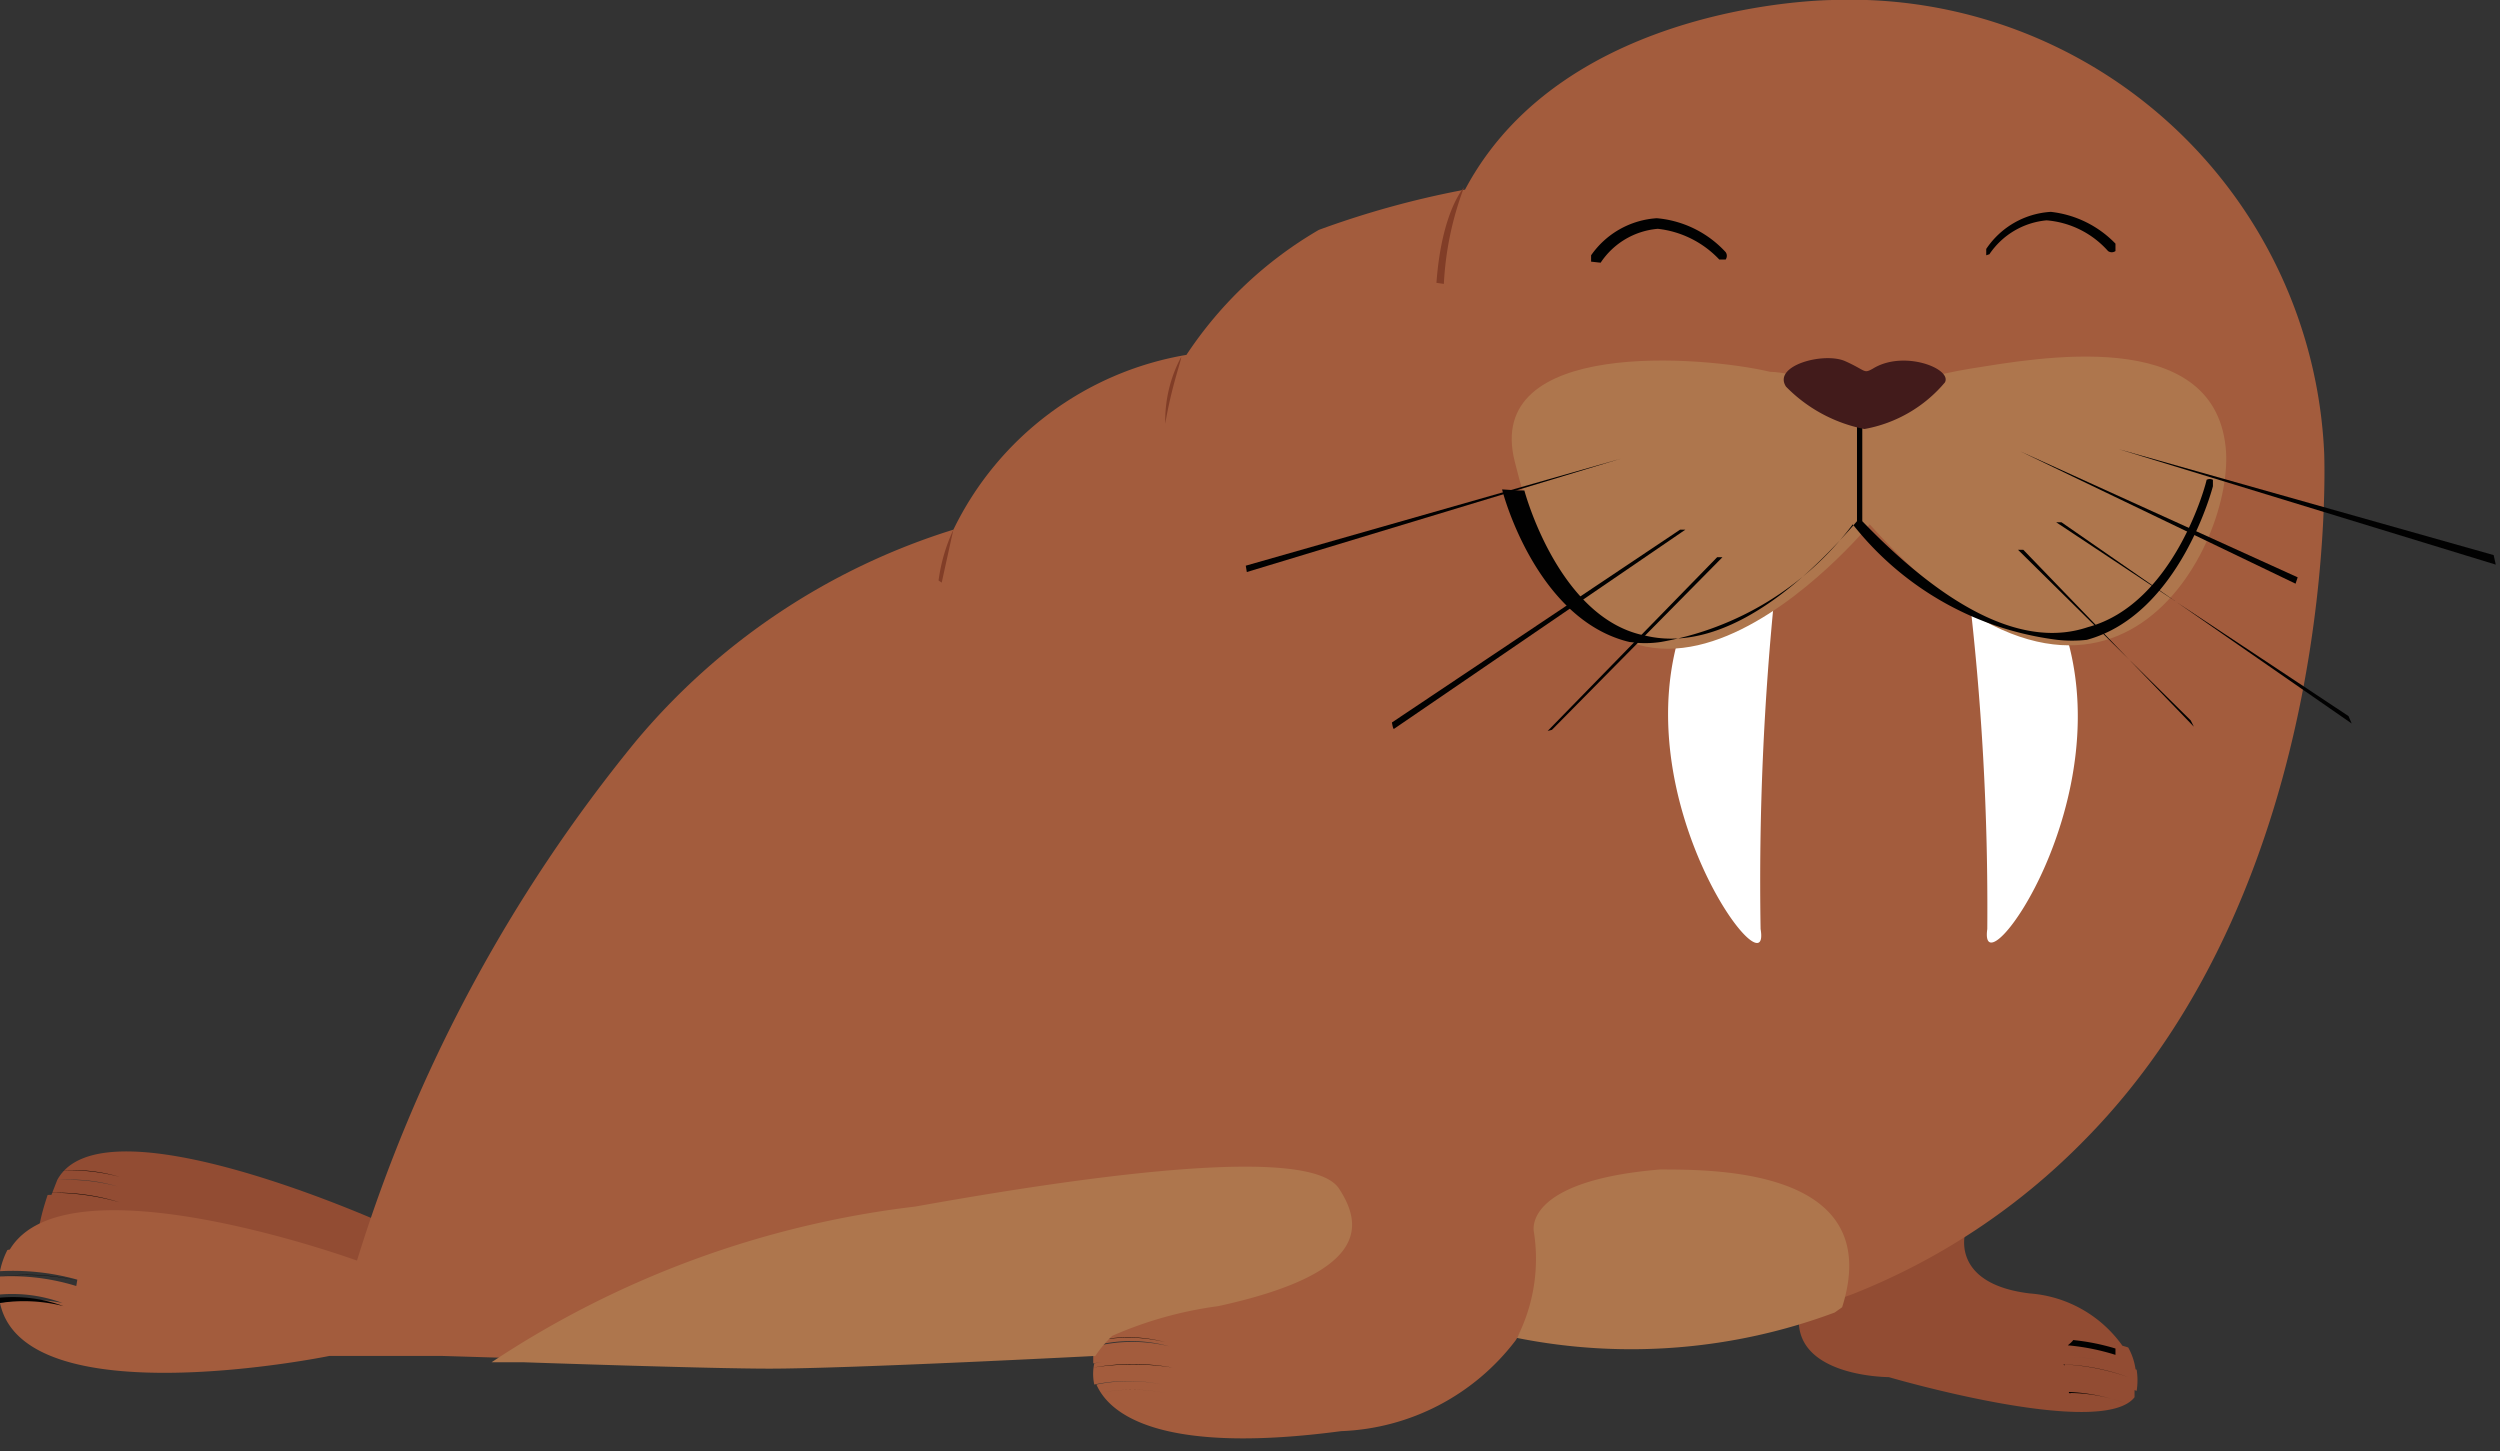 <svg xmlns="http://www.w3.org/2000/svg" viewBox="0 0 23.6 13.7"><rect x="0" y="0" width="23.6" height="13.7" fill="#333333" stroke="none"/><defs><style>.cls-1{fill:#924c33;}.cls-2{fill:#010101;}.cls-3{fill:#a35c3d;}.cls-4{fill:#fff;}.cls-5{fill:#ae764d;}.cls-6{fill:#421b1b;}.cls-7{fill:#813d27;}</style></defs><g id="Layer_2" data-name="Layer 2"><g id="Layer_2-2" data-name="Layer 2"><path class="cls-1" d="M17,12.32c.13-.65,1.55-.67,1.55-.67s-.13.47.61.56a1.18,1.18,0,0,1,.88.5,2.08,2.08,0,0,0-.4-.08s0,0,0,0,0,0,0,0a2.11,2.11,0,0,1,.45.09.58.58,0,0,1,.07.21,2,2,0,0,0-.6-.12h0s0,0,0,0,0,0,0,0a2.13,2.13,0,0,1,.61.12.64.64,0,0,1,0,.2,1.74,1.74,0,0,0-.54-.11h0a0,0,0,0,0,0,0s0,0,0,0a1.51,1.51,0,0,1,.52.1l0,.07c-.31.4-2.32-.19-2.32-.19S16.83,13,17,12.32Z"/><path class="cls-2" d="M19.49,12.88s0,0,0,0h0a2,2,0,0,1,.6.12.11.11,0,0,1,0,0,2.13,2.13,0,0,0-.61-.12S19.49,12.9,19.49,12.88Z"/><path class="cls-2" d="M19.53,13.14a0,0,0,0,1,0,0h0a1.74,1.74,0,0,1,.54.11s0,0,0,0a1.51,1.51,0,0,0-.52-.1S19.53,13.16,19.53,13.14Z"/><path class="cls-2" d="M19.57,12.65s0,0,0,0a2.08,2.08,0,0,1,.4.08l0,.06a2.11,2.11,0,0,0-.45-.09S19.57,12.66,19.57,12.65Z"/><path class="cls-1" d="M1.13,11.4l0,0s0,0,0,0a2,2,0,0,0-.66-.08l.07-.18a1.82,1.82,0,0,1,.57.06h0s0,0,0,0a1.58,1.58,0,0,0-.57-.06c.43-.8,3.13.43,3.13.43l-.23.78L.45,12s-.22-.07,0-.72a2.32,2.32,0,0,1,.67.09Z"/><path class="cls-2" d="M1.13,11.35s0,0,0,0l0,0h0a2.32,2.32,0,0,0-.67-.09l0,0A2,2,0,0,1,1.13,11.35Z"/><path class="cls-2" d="M1.13,11.11s0,0,0,0h0a1.82,1.82,0,0,0-.57-.06h0l0,0A1.58,1.58,0,0,1,1.13,11.11Z"/><path class="cls-3" d="M.72,12.14A2.09,2.09,0,0,0,0,12.05v0a.91.91,0,0,0,0,.17,1.37,1.37,0,0,1,.59.08s0,0,0,0l0,0h0A1.52,1.52,0,0,0,0,12.3c.23,1.09,3.11.5,3.11.5l1.06,0,2.31.07,3.84-.1,0,.1a2.42,2.42,0,0,1,.76,0,0,0,0,0,1,0,0s0,0,0,0a2.13,2.13,0,0,0-.75,0,.47.47,0,0,0,0,.2,1.55,1.55,0,0,1,.64,0s0,0,0,0a0,0,0,0,1,0,0,1.54,1.54,0,0,0-.62,0c.15.34.73.65,2.31.44a2.17,2.17,0,0,0,1.65-.86l.08-.14a6.2,6.2,0,0,0,3.09-.29,6.3,6.3,0,0,0,2.19-1.45c2.45-2.47,2.27-6.5,2.27-6.5A4.48,4.48,0,0,0,17.31,0s-2.53,0-3.48,1.79a8.64,8.64,0,0,0-1.38.38A3.77,3.77,0,0,0,11.2,3.35,3,3,0,0,0,9,5,6.37,6.37,0,0,0,6,7a14.5,14.5,0,0,0-2.63,4.9S.62,10.9.09,11.8a1.64,1.64,0,0,1,.64,0s0,0,0,0h0a1.64,1.64,0,0,0-.66,0A.75.75,0,0,0,0,12a2.26,2.26,0,0,1,.73.08,0,0,0,0,1,0,0,0,0,0,0,1,0,0Zm9.59.57a1.35,1.35,0,0,1,.73,0s0,0,0,0,0,0,0,0a1.46,1.46,0,0,0-.7,0h0S10.3,12.72,10.31,12.71Z"/><path class="cls-2" d="M11.07,12.91a0,0,0,0,1,0,0s0,0,0,0a2.13,2.13,0,0,0-.75,0,.43.43,0,0,1,0,0A2.42,2.42,0,0,1,11.07,12.91Z"/><path class="cls-2" d="M11,13.15s0,0,0,0a0,0,0,0,1,0,0,1.54,1.54,0,0,0-.62,0s0,0,0,0A1.55,1.55,0,0,1,11,13.15Z"/><path class="cls-2" d="M11,12.67s0,0,0,0,0,0,0,0a1.46,1.46,0,0,0-.7,0h0s0,0,0,0A1.35,1.35,0,0,1,11,12.67Z"/><path class="cls-2" d="M.74,12.09a0,0,0,0,1,0,0,0,0,0,0,1,0,0h0A2.09,2.09,0,0,0,0,12.05v0A2.26,2.26,0,0,1,.74,12.09Z"/><path class="cls-2" d="M.6,12.33s0,0,0,0l0,0h0A1.52,1.52,0,0,0,0,12.3a.09.09,0,0,1,0-.05A1.37,1.37,0,0,1,.6,12.33Z"/><path class="cls-2" d="M.73,11.85s0,0,0,0h0a1.64,1.64,0,0,0-.66,0l0,0A1.64,1.64,0,0,1,.73,11.85Z"/><path class="cls-4" d="M18.58,5.54a25.47,25.47,0,0,1,.18,3.23c-.09.64,1.31-1.25.7-2.91Z"/><path class="cls-4" d="M16.76,5.54a27,27,0,0,0-.14,3.23c.11.65-1.32-1.23-.73-2.89Z"/><path class="cls-5" d="M18.6,3.48c.63-.1,2.29-.41,2.41.74.1.91-1.09,3.27-3.36.73,0,0-2.47,3-3.35-.59-.3-1.17,1.78-1,2.41-.85.22,0,.85.2.85.2S18.34,3.52,18.6,3.48Z"/><path class="cls-5" d="M10.34,12.8s-2.31.12-3.08.12c-.58,0-2.31-.06-2.31-.06H4.64a9.18,9.18,0,0,1,4-1.47c2.23-.4,3.77-.52,4-.17s.28.8-1.14,1.11a3.69,3.69,0,0,0-1,.28A1.1,1.1,0,0,0,10.34,12.8Z"/><path class="cls-5" d="M17.32,12.39a5.5,5.5,0,0,1-3,.24,1.64,1.64,0,0,0,.16-1s-.12-.48,1.19-.59c.54,0,2.13,0,1.72,1.3Z"/><path class="cls-2" d="M18.78,2.4h0a.73.73,0,0,1,.54-.32h0a.87.87,0,0,1,.58.29.06.06,0,0,0,.07,0,0,0,0,0,0,0-.07A1,1,0,0,0,19.36,2a.79.79,0,0,0-.61.35,0,0,0,0,0,0,.06Z"/><path class="cls-2" d="M15.11,2.48h0a.72.72,0,0,1,.54-.32h0a.94.94,0,0,1,.58.29s0,0,.06,0a.06.06,0,0,0,0-.07,1,1,0,0,0-.65-.32.82.82,0,0,0-.62.35s0,0,0,.06Z"/><path class="cls-2" d="M23.56,5.33a0,0,0,0,0,0,0s0,0,0,0L20,4.24s0,0,0,0,0,0,0,0l3.54,1Z"/><path class="cls-2" d="M19.55,4l2.72-.06s0,0,0,0a0,0,0,0,0,0,0l-2.72.06a0,0,0,0,0,0,0S19.53,4,19.55,4Z"/><path class="cls-2" d="M21.67,5.51l0,0s0,0,0,0L19.07,4.26s0,0,0,0,0,0,0,0l2.62,1.19Z"/><path class="cls-2" d="M22.2,6.83a0,0,0,0,0,0,0,0,0,0,0,0,0,0L19.46,4.93a0,0,0,0,0-.05,0s0,0,0,0l2.76,1.83Z"/><path class="cls-2" d="M20.71,6.86s0,0,0,0a0,0,0,0,0,0,0L19.1,5.19a0,0,0,0,0-.05,0l1.63,1.61Z"/><path class="cls-2" d="M11.77,5.4h0l3.53-1.07a0,0,0,0,0,0,0s0,0,0,0L11.76,5.34s0,0,0,0Z"/><path class="cls-2" d="M15.76,4s0,0,0,0a0,0,0,0,0,0,0l-2.71,0s0,0,0,0,0,0,0,0l2.71,0Z"/><path class="cls-2" d="M13.67,5.56h0l2.6-1.22s0,0,0,0a0,0,0,0,0,0,0l-2.6,1.22a0,0,0,0,0,0,0S13.65,5.56,13.67,5.56Z"/><path class="cls-2" d="M13.16,6.88h0L15.91,5a0,0,0,0,0,0,0s0,0-.05,0L13.14,6.82a0,0,0,0,0,0,0S13.15,6.89,13.16,6.88Z"/><path class="cls-2" d="M14.65,6.89h0l1.61-1.63a0,0,0,0,0,0,0h-.05l-1.6,1.64s0,0,0,0Z"/><path class="cls-2" d="M14.34,4.63a0,0,0,0,1,.05,0S14.71,5.84,15.53,6c.58.14,1.27-.23,2-1.08h0l0-1a0,0,0,0,1,0,0,0,0,0,0,1,.05,0l0,1c.82.85,1.54,1.2,2.13,1,.82-.22,1.12-1.37,1.12-1.39a.06.06,0,0,1,.06,0,0,0,0,0,1,0,.06s-.31,1.21-1.19,1.45a1.26,1.26,0,0,1-.28,0,2.92,2.92,0,0,1-1.93-1.09,2.89,2.89,0,0,1-1.81,1.11,1,1,0,0,1-.3,0c-.87-.21-1.19-1.39-1.2-1.44A0,0,0,0,1,14.34,4.63Z"/><path class="cls-6" d="M17.6,4.05a1.42,1.42,0,0,1-.74-.4c-.13-.2.36-.33.56-.24s.17.12.26.07c.29-.18.75,0,.68.13A1.29,1.29,0,0,1,17.6,4.05Z"/><path class="cls-7" d="M8.89,5.5a0,0,0,0,0,0,0C8.92,5.36,9,5,9,5a1.64,1.64,0,0,0-.14.48,0,0,0,0,0,0,0Z"/><path class="cls-7" d="M11,4a0,0,0,0,0,0,0c.06-.36.16-.62.15-.63A1.28,1.28,0,0,0,11,4s0,0,0,0Z"/><path class="cls-7" d="M13.63,2.68s0,0,0,0a3,3,0,0,1,.19-.91s-.21.22-.26.9c0,0,0,0,0,0Z"/></g></g></svg>